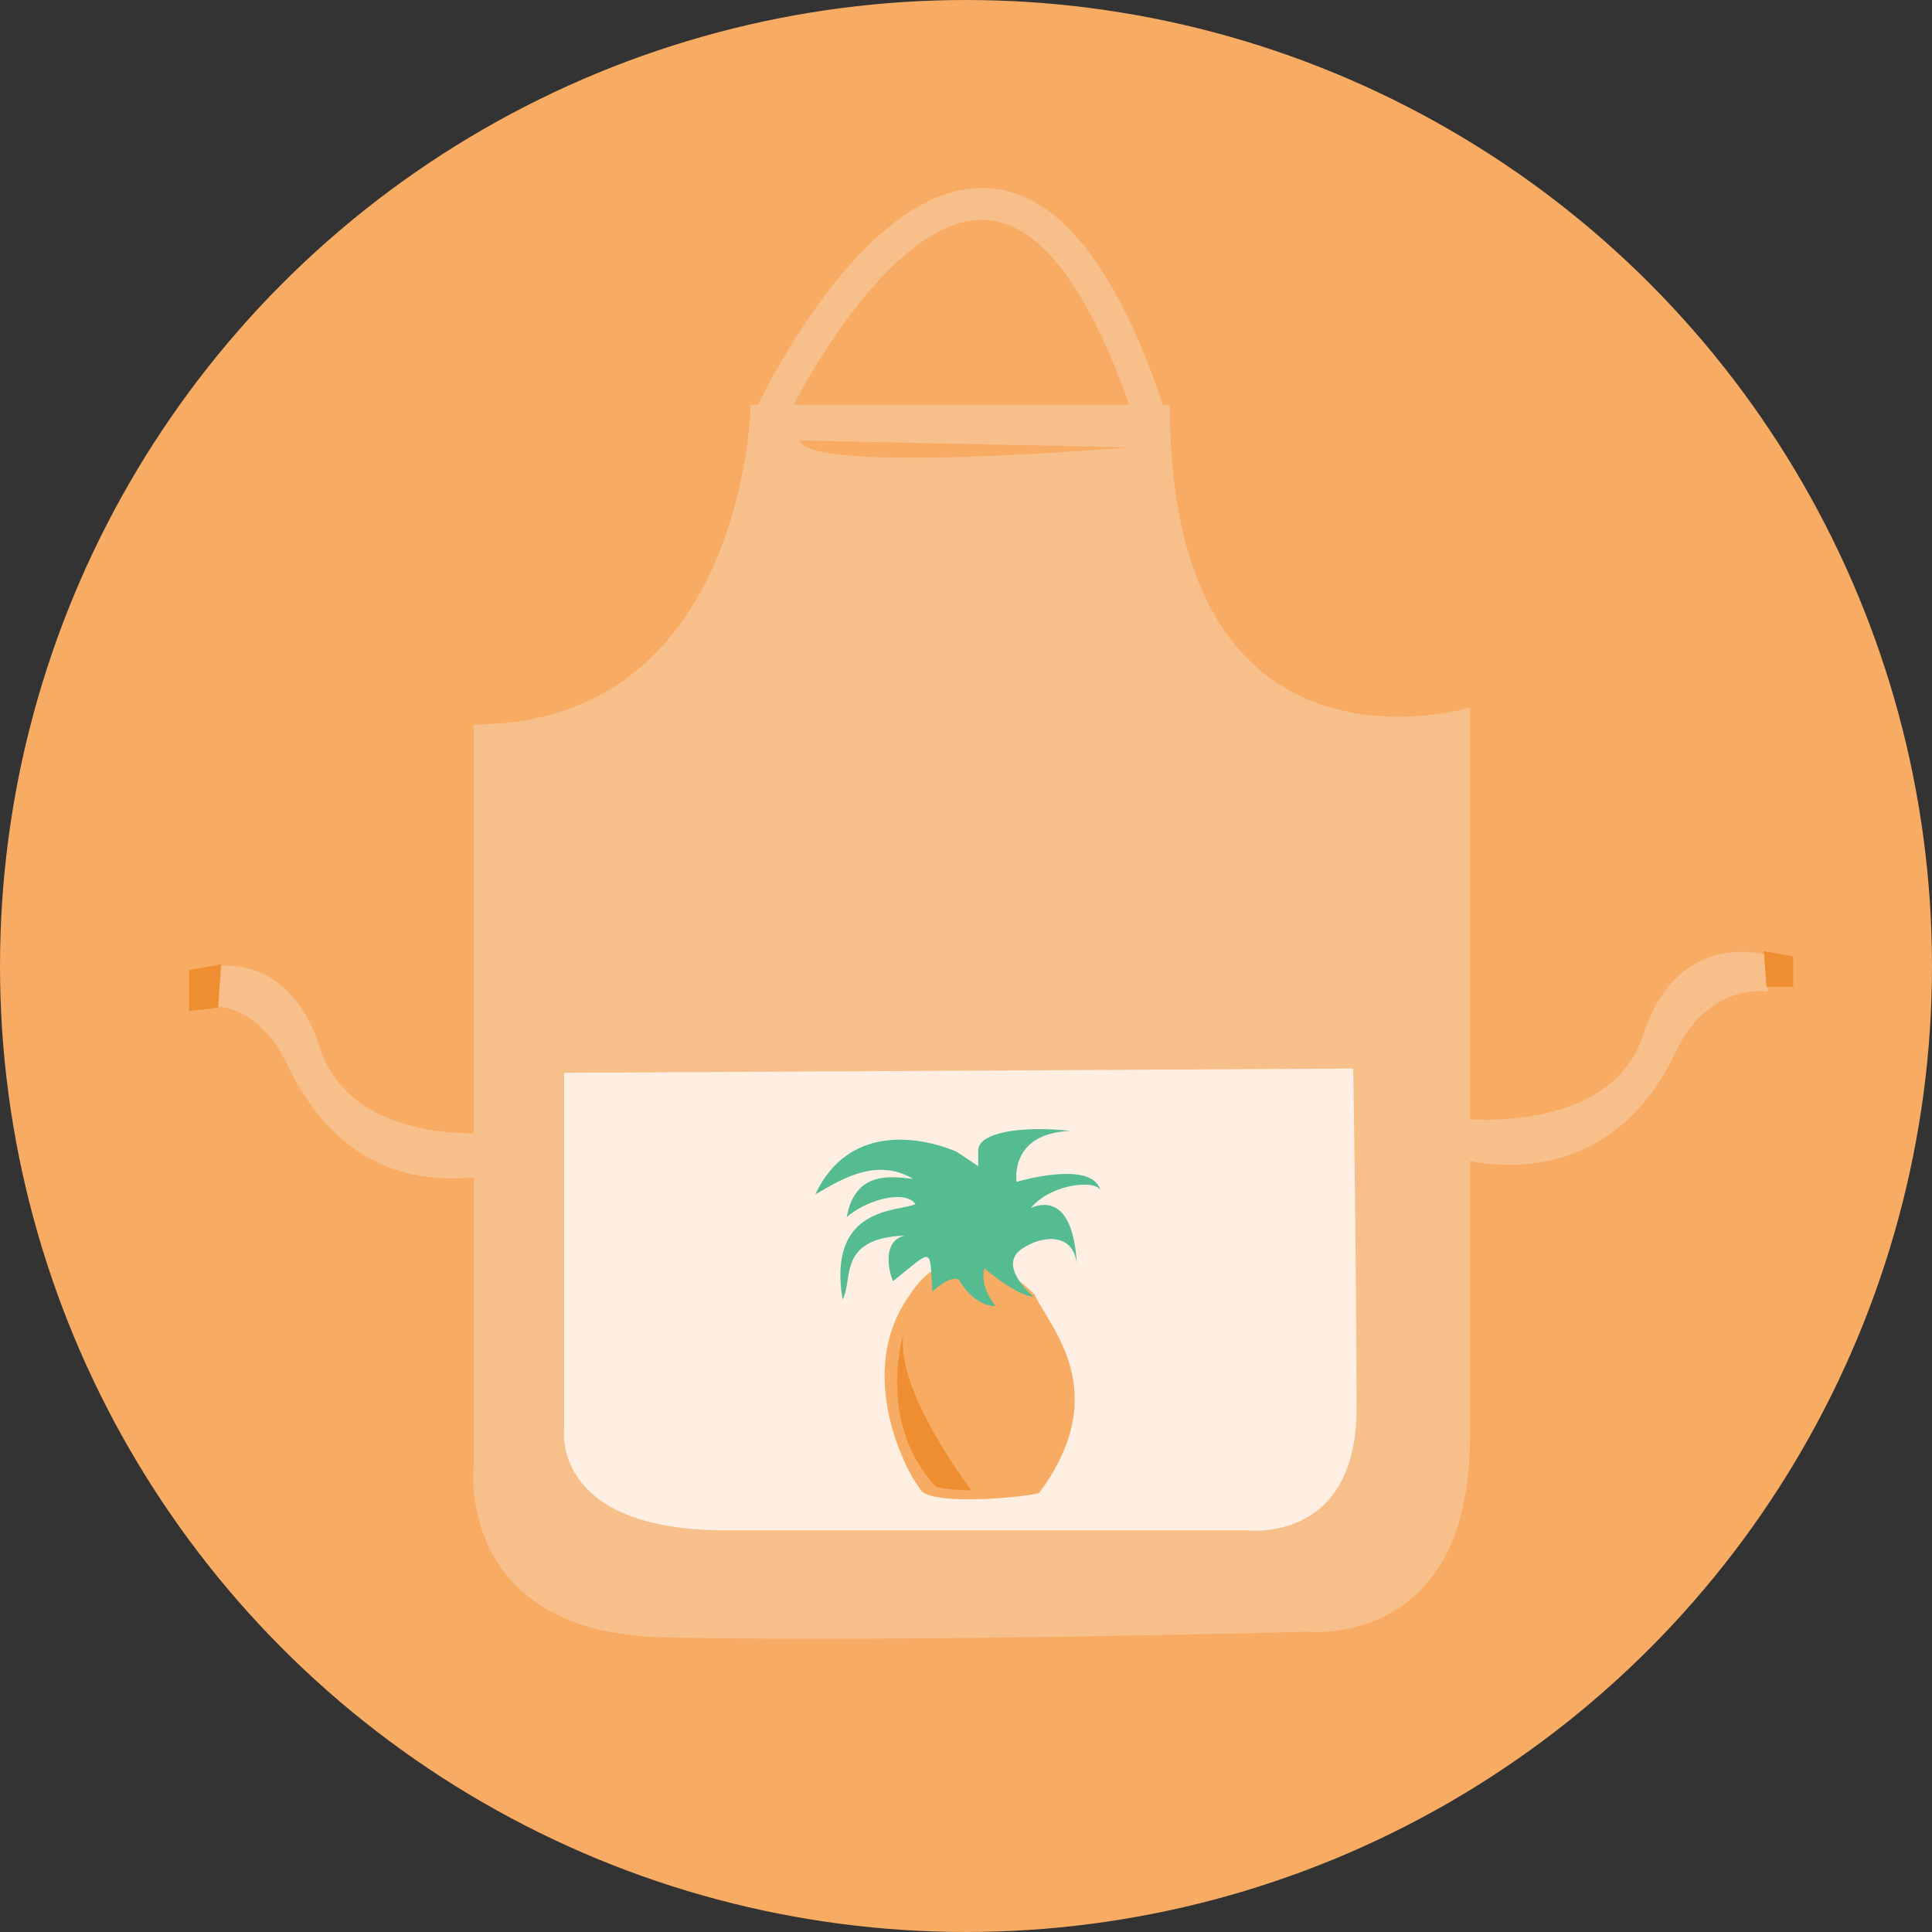 <?xml version="1.0" encoding="utf-8"?>
<!-- Generator: Adobe Illustrator 16.0.0, SVG Export Plug-In . SVG Version: 6.00 Build 0)  -->
<!DOCTYPE svg PUBLIC "-//W3C//DTD SVG 1.1//EN" "http://www.w3.org/Graphics/SVG/1.1/DTD/svg11.dtd">
<svg version="1.1" id="Layer_1" xmlns="http://www.w3.org/2000/svg" xmlns:xlink="http://www.w3.org/1999/xlink" x="0px" y="0px"
	 width="298.667px" height="298.667px" viewBox="0 0 298.667 298.667" enable-background="new 0 0 298.667 298.667"
	 xml:space="preserve">
<rect x="0" y="0" width="298.667" height="298.667" fill="#333333" stroke="none"/>
<g>
	<circle fill="#F7AB63" cx="149.333" cy="149.333" r="149.333"/>
	<g>
		<path fill="#F7BF8A" d="M73.216,111.995v114.394c0,0-3.053,26.034,29.341,26.735c37.315,0.81,99.651-0.876,99.651-0.876
			s25.008,2.63,25.008-29.805c0-32.434,0-113.082,0-113.082s-46.381,14.21-46.381-46.79c-14.083,0-64.787,0-64.787,0
			S115.216,111.995,73.216,111.995z"/>
		<path fill="#F7BF8A" d="M121.102,65.794l-4.486-2.082c0.669-1.438,16.319-34.66,35.18-34.66c0.309,0,0.616,0.009,0.926,0.028
			c10.822,0.627,20.002,12.131,27.286,34.192l-4.695,1.551c-4.525-13.711-12.167-30.184-22.876-30.808
			C139.173,33.218,125.333,56.694,121.102,65.794z"/>
		<path fill="#F7BF8A" d="M224.226,172.797c0,0,24.558,3.405,29.84-12.939c5.281-16.347,19.014-12.261,19.014-12.261l0.177,5.704
			c0,0-8.978-1.616-14.174,9.281c-7.959,16.699-21.918,19.523-34.592,16.344C211.814,175.75,224.226,172.797,224.226,172.797z"/>
		<path fill="#F7BF8A" d="M78.564,174.908c0,0-23.805,3.409-29.088-12.938c-5.28-16.346-18.26-12.26-18.26-12.26v5.902
			c0,0,8.049-1.816,13.243,9.082c7.96,16.701,21.541,19.524,34.216,16.347C91.351,177.863,78.564,174.908,78.564,174.908z"/>
		<path fill="#FFEFE3" d="M87.216,165.849v55.033c0,0-2.154,15.688,24.954,15.688c27.113,0,80.631,0,80.631,0
			s16.902,2.121,16.902-18.812c0-20.93-0.507-52.57-0.507-52.57L87.216,165.849z"/>
		<path fill="#F7AB63" d="M140.722,200.087c0,0,6.753-12.129,19.194,0c2.13,4.854,12.44,14.963,0.71,30.731
			c-3.198,0.809-17.771,2.023-18.48-0.809C140.367,227.988,131.836,212.218,140.722,200.087z"/>
		<path fill="#55BB91" d="M147.891,178.052c0,0-15.336-7.175-21.849,6.572c3.039-1.619,9.044-6.017,15.123-2.378
			c-3.309-0.353-8.963-1.363-10.265,5.914c2.605-2.425,8.896-4.446,10.631-2.021c-2.603,1.213-13.674,0.203-11.28,14.751
			c1.732-3.233-0.88-9.491,9.758-9.899c-3.476,0.608-2.823,5.056-1.957,7.073c6.299-5.051,5.647-5.455,6.083,1.619
			c3.04-2.829,4.124-1.818,4.124-1.818s2.169,4.043,5.643,4.043c-2.605-3.234-1.736-5.861-1.736-5.861s4.558,4.041,7.597,4.445
			c-2.387-2.223-4.775-5.457-1.735-7.479c3.039-2.022,8.03-2.628,8.465,2.628c-0.435-8.087-3.258-10.512-7.165-8.896
			c3.472-4.043,10.854-4.446,10.854-2.426c-0.866-5.256-13.025-1.617-13.025-1.617s-1.232-7.479,8.32-7.883
			c-7.381-0.811-14.258,0.198-14.258,3.031c0,2.83,0,2.427,0,2.427L147.891,178.052z"/>
		<path fill="#F7AB63" d="M123.615,68.098l50.701,1.056C174.316,69.154,125.198,73.379,123.615,68.098z"/>
		<polygon fill="#EF8E30" points="33.722,155.768 29.216,156.297 29.216,149.961 34.197,149.079 		"/>
		<polygon fill="#EF8E30" points="277.216,152.571 273.08,152.571 272.683,147.039 277.216,147.847 		"/>
		<path fill="#EF8E30" d="M139.636,206.294c0,0-4.226,13.732,5.106,23.59c2.64,0.529,5.456,0.529,5.456,0.529
			S138.403,215.097,139.636,206.294z"/>
	</g>
</g>
</svg>
